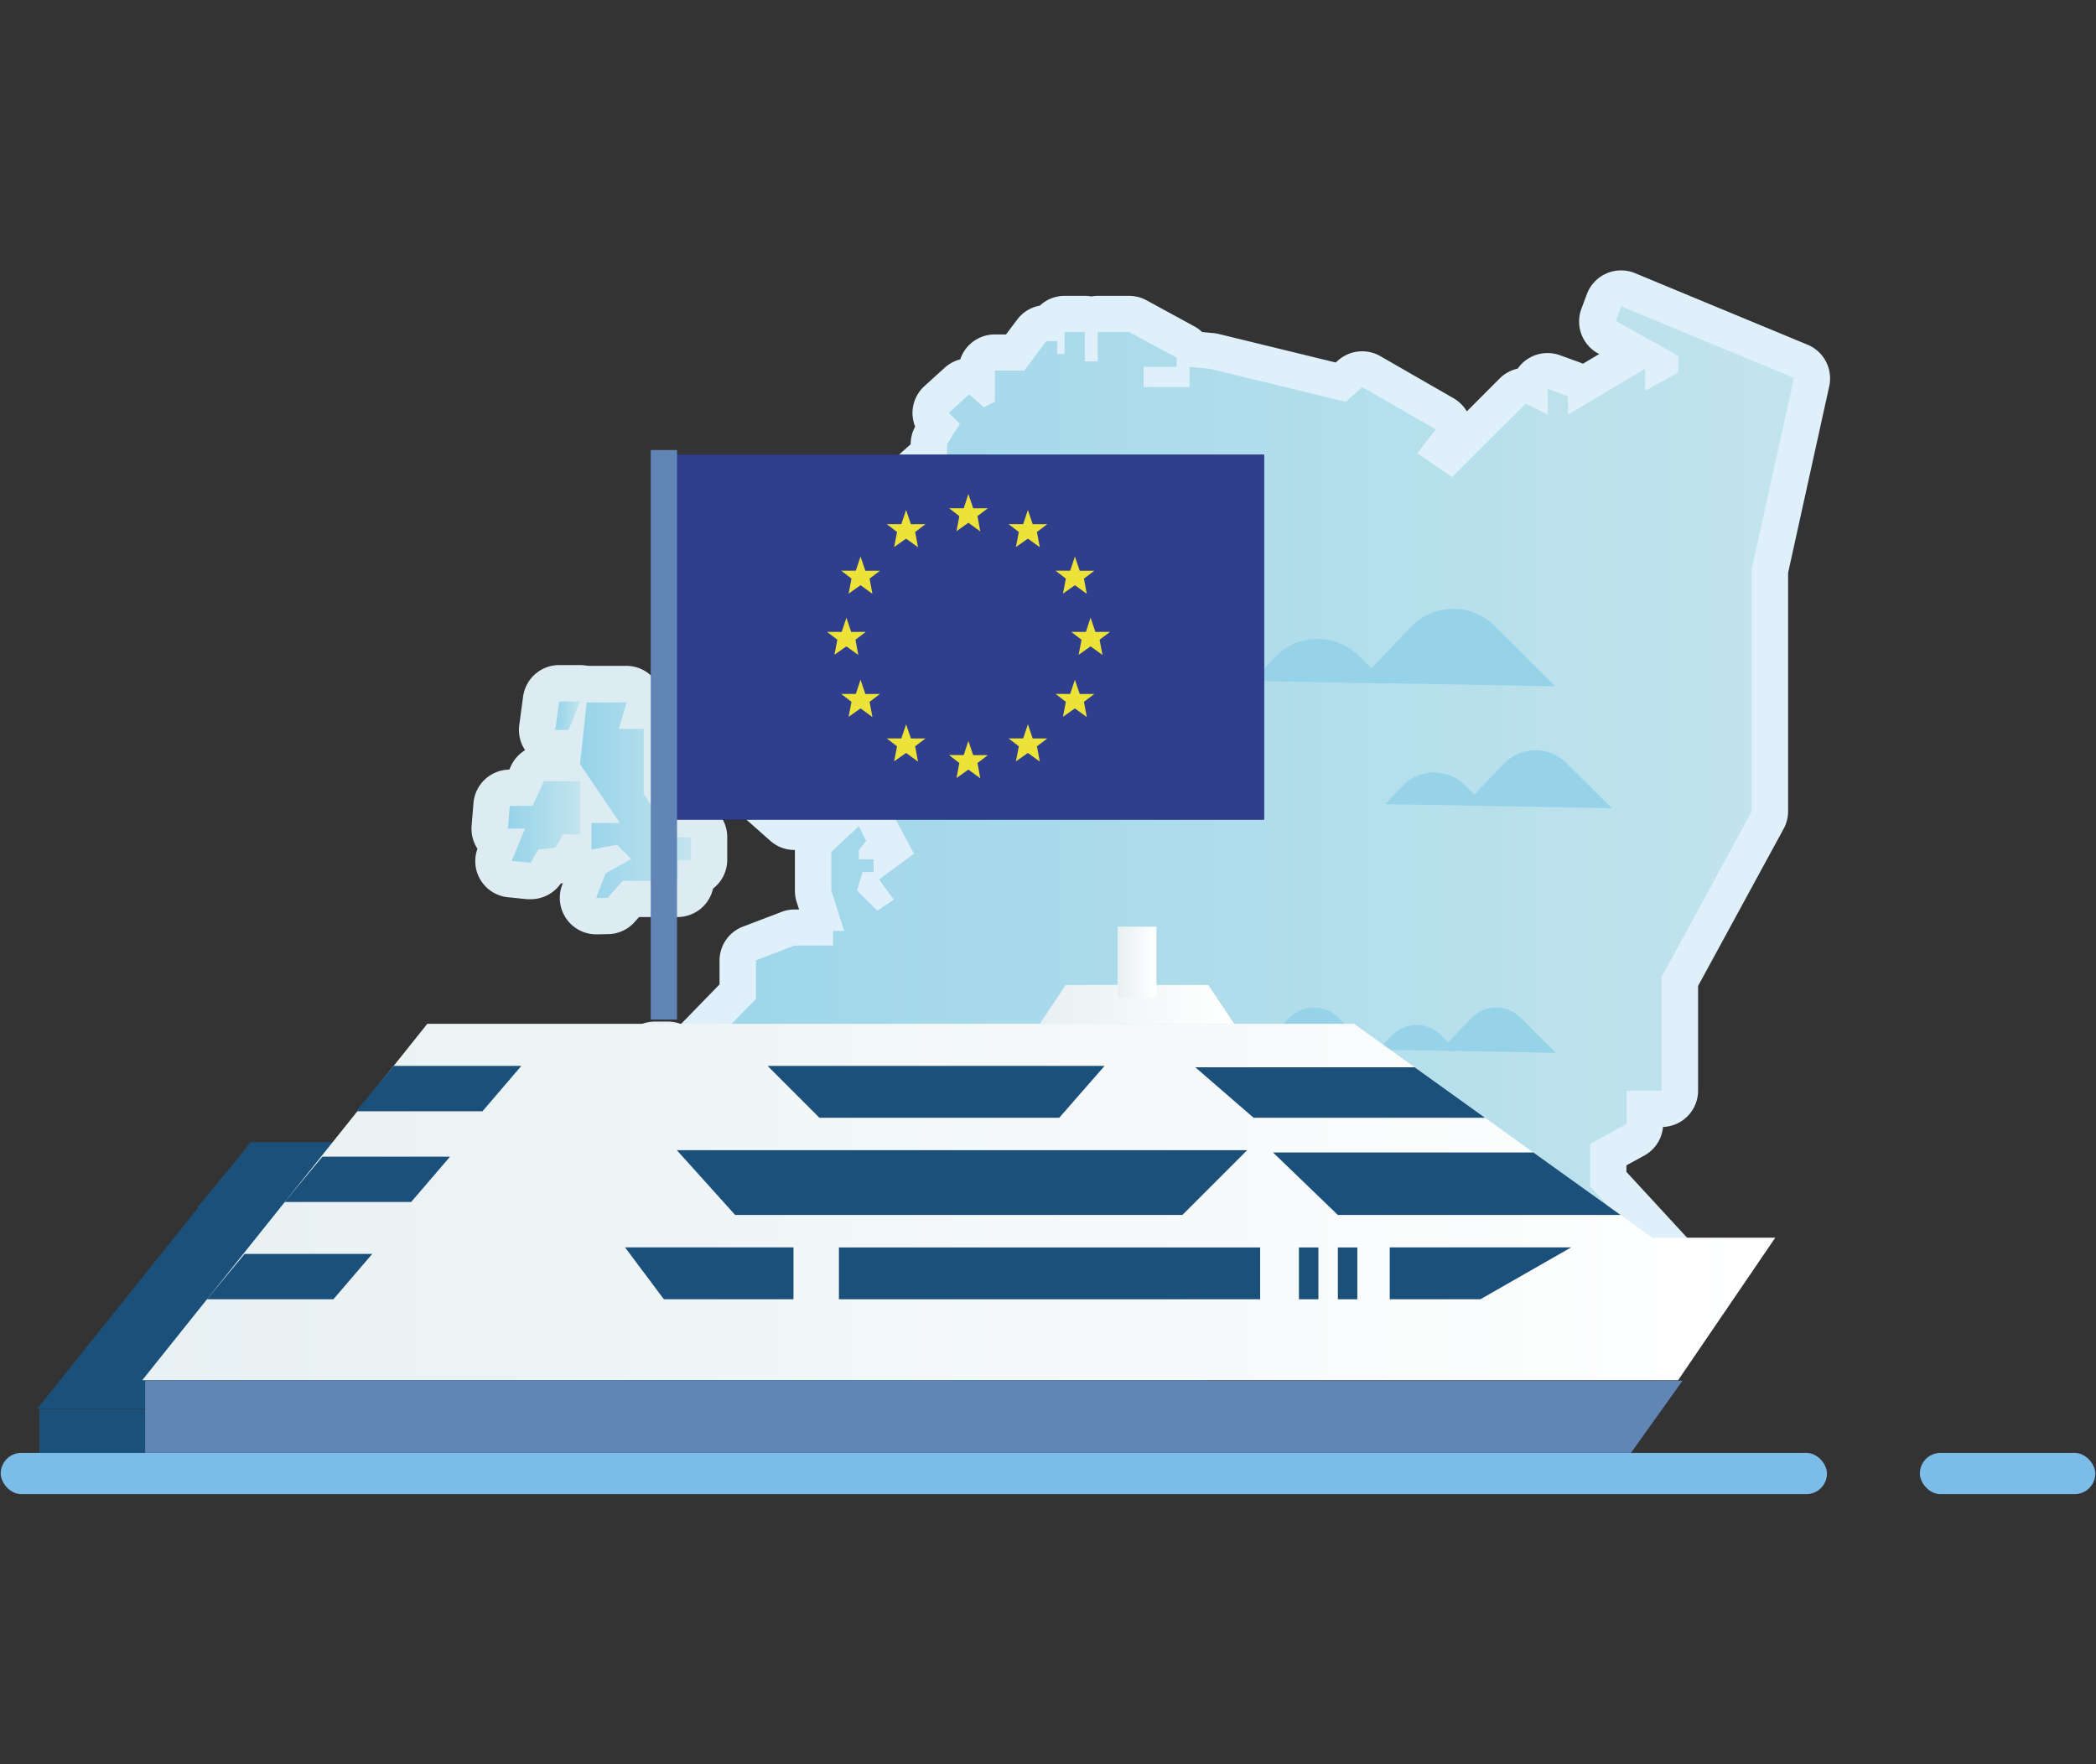 <svg xmlns="http://www.w3.org/2000/svg" xmlns:xlink="http://www.w3.org/1999/xlink" viewBox="0 0 322 271">
  <rect x="0" y="0" width="322" height="271" fill="#333333" stroke="none"/>
  <defs>
    <linearGradient id="a" data-name="未命名漸層 49" x1="85.31" y1="109.95" x2="89.11" y2="109.95" gradientUnits="userSpaceOnUse">
      <stop offset="0" stop-color="#96d3e9"/>
      <stop offset="0.99" stop-color="#c2e4ed"/>
    </linearGradient>
    <linearGradient id="b" x1="75.78" y1="130.73" x2="275.6" y2="130.73" xlink:href="#a"/>
    <linearGradient id="c" x1="89.11" y1="122.93" x2="106.17" y2="122.93" xlink:href="#a"/>
    <linearGradient id="d" x1="78.02" y1="126.28" x2="89.11" y2="126.28" xlink:href="#a"/>
    <linearGradient id="e" x1="8683.62" y1="155.38" x2="8683.62" y2="143.51" gradientTransform="matrix(-1, -0.02, -0.02, 1, 8909.29, 80.03)" xlink:href="#a"/>
    <linearGradient id="f" x1="8704.68" y1="155.38" x2="8704.68" y2="143.51" gradientTransform="matrix(-1, -0.02, -0.02, 1, 8909.29, 80.03)" xlink:href="#a"/>
    <linearGradient id="g" x1="8670.75" y1="181.21" x2="8670.75" y2="172.34" gradientTransform="matrix(-1, -0.02, -0.02, 1, 8909.29, 80.03)" xlink:href="#a"/>
    <linearGradient id="h" x1="8686.5" y1="181.21" x2="8686.5" y2="172.34" gradientTransform="matrix(-1, -0.02, -0.02, 1, 8909.29, 80.03)" xlink:href="#a"/>
    <linearGradient id="i" x1="8704.16" y1="224.16" x2="8704.16" y2="217.23" gradientTransform="matrix(-1, -0.02, -0.02, 1, 8909.29, 80.03)" xlink:href="#a"/>
    <linearGradient id="j" x1="8716.47" y1="224.16" x2="8716.47" y2="217.23" gradientTransform="matrix(-1, -0.02, -0.02, 1, 8909.29, 80.03)" xlink:href="#a"/>
    <linearGradient id="k" x1="8676.25" y1="223.65" x2="8676.25" y2="216.72" gradientTransform="matrix(-1, -0.02, -0.02, 1, 8909.29, 80.03)" xlink:href="#a"/>
    <linearGradient id="l" x1="8688.56" y1="223.65" x2="8688.56" y2="216.72" gradientTransform="matrix(-1, -0.02, -0.02, 1, 8909.29, 80.03)" xlink:href="#a"/>
    <linearGradient id="m" data-name="未命名漸層 33" x1="21.85" y1="184.66" x2="272.73" y2="184.66" gradientUnits="userSpaceOnUse">
      <stop offset="0" stop-color="#e7f0f2"/>
      <stop offset="0.99" stop-color="#fff"/>
    </linearGradient>
    <linearGradient id="n" x1="159.74" y1="154.31" x2="189.6" y2="154.31" xlink:href="#m"/>
    <linearGradient id="o" x1="171.68" y1="147.84" x2="177.66" y2="147.84" gradientTransform="translate(349.34 295.67) rotate(180)" xlink:href="#m"/>
    <clipPath id="p">
      <rect x="102.18" y="69.85" width="92.01" height="56.06" fill="#1f2b60"/>
    </clipPath>
  </defs>
  
  <g>
    <g>
      <g>
        <path d="M173.15,220a5.6,5.6,0,0,1-3.82-1.5l-4.23-3.95a5.59,5.59,0,0,1-.77-7.29l-1.54-1a6.14,6.14,0,0,1-1.19.39,5.74,5.74,0,0,1-.88,1.79l-3.95,5.37a5.61,5.61,0,0,1-4.51,2.27,5.52,5.52,0,0,1-2.49-.59l-1.7-.85a5.59,5.59,0,0,1-2.64-7.2l1-2.36a5.61,5.61,0,0,1-3.08-4.12L137,199.21a5.66,5.66,0,0,1-3.52-2.84l-3.52-6.85h-2l-4.11,3.29a5.65,5.65,0,0,1-3.5,1.23h-1a5.64,5.64,0,0,1-2,3.54l-6.52,5.31A5.49,5.49,0,0,1,111,204v4.51a5.6,5.6,0,0,1-5.6,5.59H105a5.58,5.58,0,0,1-5.25,3.67H95A5.59,5.59,0,0,1,90.46,220H85.38a5.57,5.57,0,0,1-4.52-2.3l-.59-.8h-2a5.59,5.59,0,0,1-5.59-5.59v-2.09a5.6,5.6,0,0,1-2.54-4.69V200.3a5.57,5.57,0,0,1,1.47-3.78l1.63-1.78v-3.46l-1-1.85a5.59,5.59,0,0,1,2.84-7.87l7-2.82a5.59,5.59,0,0,1,4.71.26,5.91,5.91,0,0,1,1-.1h4a5.59,5.59,0,0,1,4.44,2.2l.58-1.26-2.13-1.79a5.67,5.67,0,0,1-1.26-1.51H92.15A5.59,5.59,0,0,1,86.56,171v-5.36a5.6,5.6,0,0,1,5.59-5.6h3.46a5.58,5.58,0,0,1,5-3.1h2a5.47,5.47,0,0,1,2,.38l5.93-6.09v-3.66a5.58,5.58,0,0,1,3.6-5.22l5.93-2.26a5.62,5.62,0,0,1,2-.37h.69l-.38-1.18a5.68,5.68,0,0,1-.26-1.69v-5.93c0-.11,0-.22,0-.34h-.06a5.61,5.61,0,0,1-3.69-1.38l-4.51-4A5.61,5.61,0,0,1,112,121V110.83a5.65,5.65,0,0,1,.55-2.42,5.61,5.61,0,0,1,1.41-7.42L129.46,89.4V80.07a5.59,5.59,0,0,1,1.87-4.17l8.57-7.65v0a5.62,5.62,0,0,1,.69-2.7,5.81,5.81,0,0,1-.41-2.23,5.63,5.63,0,0,1,1.83-4l3.11-2.82a5.58,5.58,0,0,1,2.4-1.29,5.58,5.58,0,0,1,5.31-3.83h1.72l1.71-2.28a5.6,5.6,0,0,1,3.49-2.15,5.54,5.54,0,0,1,3.8-1.5h3.11a5.36,5.36,0,0,1,1,.09,5.33,5.33,0,0,1,1-.09h4.8a5.55,5.55,0,0,1,2.65.67l7.34,4a5.38,5.38,0,0,1,1.22.89l1.72.16a5.69,5.69,0,0,1,.81.13l18,4.39.35-.31a5.6,5.6,0,0,1,6.5-.67l11.29,6.49a5.59,5.59,0,0,1,2,2l5.06-5.07a5.57,5.57,0,0,1,2.76-1.5,5.55,5.55,0,0,1,4.58-2.39,5.73,5.73,0,0,1,1.91.33l3.11,1.13.42.18,2.5-1.49-.23-.12a5.6,5.6,0,0,1-2.5-6.85l.84-2.25a5.61,5.61,0,0,1,7.38-3.21l26.53,11a5.61,5.61,0,0,1,3.32,6.37L274.7,88v36.64a5.63,5.63,0,0,1-.68,2.67l-13.15,24.16v16.07a5.59,5.59,0,0,1-5.39,5.59,5.56,5.56,0,0,1-2.87,4.39l-2.75,1.51v1l11.79,12.79a5.59,5.59,0,0,1,1,6l-2.54,5.93a5.58,5.58,0,0,1-3.32,3.08,5.38,5.38,0,0,1-1.81.31,5.64,5.64,0,0,1-2.71-.7l-9.46-5.23h-6.18a5.52,5.52,0,0,1-2.91-.82l-5.09-3.1a5.61,5.61,0,0,1-2.67-4.78v-2.43L213.39,186a5.6,5.6,0,0,1-3.46-5.81l-4.2,1.2a5.36,5.36,0,0,1-1.54.22H197.7a4.91,4.91,0,0,1-.86-.07l-3.7,7.77.11.15a5.58,5.58,0,0,1-1.06,7.55l-5.93,4.8a5.57,5.57,0,0,1-3.51,1.25,5.69,5.69,0,0,1-2.61-.64l1.46,1.26a5.59,5.59,0,0,1,.84,7.55l-4.79,6.49a5.59,5.59,0,0,1-4,2.25Z" fill="#dff0fa"/>
        <path d="M91.58,143.54a5.6,5.6,0,0,1-5.21-7.6l.56-1.45a5.6,5.6,0,0,1-1.66-4v-4.08a5.52,5.52,0,0,1,1-3.23l-1.81-2.68a5.6,5.6,0,0,1-.93-3.73l1-9.48a5.58,5.58,0,0,1,5.56-5h6.12a5.59,5.59,0,0,1,5.55,4.91,5.58,5.58,0,0,1,2.67,4.76v8.26l1.81,2.78a5.59,5.59,0,0,1,5.48,5.59v3.5a5.55,5.55,0,0,1-2.18,4.42,5.58,5.58,0,0,1-5.45,4.37H98.18l-.67.75a5.57,5.57,0,0,1-4.18,1.88Z" fill="#ddecf3"/>
        <path d="M85.31,117.73a5.6,5.6,0,0,1-5.54-6.33l.59-4.38a5.6,5.6,0,0,1,5.54-4.85h3.21a5.59,5.59,0,0,1,5.19,7.67l-1.75,4.37a5.59,5.59,0,0,1-5.19,3.52Z" fill="#ddecf3"/>
        <polygon points="89.11 107.76 87.36 112.14 85.31 112.14 85.9 107.76 89.11 107.76" fill="url(#a)"/>
        <path d="M81.52,138.14l-.55,0-2.92-.3a5.57,5.57,0,0,1-4.7-7.45,5.63,5.63,0,0,1-.9-3.53l.29-3.5a5.6,5.6,0,0,1,5.5-5.13l.25-.54a5.58,5.58,0,0,1,5.07-3.25h5.55A5.59,5.59,0,0,1,94.7,120v8.17a5.58,5.58,0,0,1-5,5.56,5.6,5.6,0,0,1-3.55,2A5.6,5.6,0,0,1,81.52,138.14Z" fill="#ddecf3"/>
        <g>
          <polygon points="255.28 167.56 249.91 167.56 249.91 172.64 244.27 175.75 244.27 182.24 257.54 196.63 255 202.56 244.27 196.63 236.65 196.63 231.57 193.53 231.57 187.32 215.48 180.82 219.15 174.33 216.61 171.51 218.87 169.54 212.1 169.54 212.1 173.77 204.19 176.03 197.7 176.03 197.7 172.08 195.16 172.08 186.7 189.86 188.67 192.68 182.75 197.48 180.21 195.22 175.41 195.22 175.41 199.45 173.15 199.45 173.15 196.35 171.74 196.35 171.74 202.56 177.95 207.92 173.15 214.41 168.92 210.46 171.17 207.35 171.17 205.1 163.55 200.02 163.55 192.68 149.16 184.78 149.16 178.57 140.41 178.57 140.41 185.91 160.45 199.17 160.45 201.15 157.91 201.15 157.34 198.89 154.52 198.32 154.52 202.56 156.22 205.1 152.26 210.46 150.57 209.61 152.26 205.66 152.26 200.02 148.88 200.02 148.88 196.63 138.44 193.81 133.35 183.93 126.02 183.93 120.37 188.44 113.88 188.44 113.88 193.24 103.16 201.99 103.16 203.97 105.42 203.97 105.42 208.48 99.77 208.48 99.77 212.15 90.46 212.15 90.46 214.41 85.38 214.41 83.12 211.31 78.32 211.31 78.32 204.53 75.78 204.53 75.78 200.3 78.89 196.91 78.89 189.86 77.19 186.75 84.25 183.93 85.94 186.75 87.92 186.75 87.92 184.49 91.87 184.49 91.87 187.03 99.77 187.03 103.72 178.28 98.36 173.77 98.36 170.95 92.15 170.95 92.15 165.59 100.62 165.59 100.62 162.48 102.59 162.48 102.59 164.17 105.7 164.17 116.14 153.45 116.14 147.52 122.07 145.26 127.99 145.26 127.99 143.01 129.69 143.01 127.71 136.8 127.71 130.87 131.94 126.92 133.07 129.18 131.94 130.59 131.94 132 134.2 132 134.2 133.97 132.51 133.97 131.66 136.8 134.77 139.9 137.31 138.21 135.05 135.1 140.41 131.15 133.92 119.02 128.84 119.02 122.07 124.94 117.55 120.99 117.55 110.83 120.09 109.99 119.81 107.45 117.27 105.47 135.05 92.2 135.05 80.07 145.49 70.76 145.49 68.22 147.47 65.11 145.77 63.42 148.88 60.6 151.14 62.57 152.83 61.73 152.83 56.93 157.34 56.93 160.73 52.41 162.43 52.41 162.43 54.39 163.55 54.39 163.55 51 166.66 51 166.66 55.52 168.63 55.52 168.63 51 173.43 51 180.77 54.95 180.77 56.36 175.69 56.36 175.69 59.47 182.75 59.47 182.75 56.36 185.85 56.65 206.74 61.73 209.28 59.47 220.56 65.96 217.74 69.63 223.1 73.3 234.39 62.01 237.78 63.7 237.78 59.75 240.88 60.88 240.88 63.7 252.74 56.65 252.74 60.03 257.82 57.21 257.82 54.67 248.22 49.31 249.07 47.05 275.6 58.06 269.11 87.41 269.11 124.66 255.28 150.06 255.28 167.56" fill="url(#b)"/>
          <polygon points="90.13 107.91 96.25 107.91 95.08 111.99 98.88 111.99 98.88 121.91 103.25 128.62 106.17 128.62 106.17 132.12 104.13 132.12 104.13 135.32 95.67 135.32 93.33 137.95 91.58 137.95 93.04 134.16 96.98 131.97 94.79 129.78 90.86 130.51 90.86 126.43 95.23 126.43 89.11 117.39 90.13 107.91" fill="url(#c)"/>
          <polygon points="83.56 120.01 81.81 123.8 78.31 123.8 78.02 127.3 80.65 127.3 78.61 132.26 81.52 132.55 82.69 130.51 85.31 130.22 86.48 128.18 89.11 128.18 89.11 120.01 83.56 120.01" fill="url(#d)"/>
        </g>
      </g>
      <g>
        <path d="M238.93,105.44l-9.32-9.29a9,9,0,0,0-12.85.16l-8.18,8.57" fill="url(#e)"/>
        <path d="M213,105l-4.25-4.24a9,9,0,0,0-12.85.16l-3.53,3.7" fill="url(#f)"/>
      </g>
      <g>
        <path d="M247.63,124.16l-7-6.94a6.71,6.71,0,0,0-9.61.12l-6.12,6.41" fill="url(#g)"/>
        <path d="M228.24,123.81l-3.17-3.17a6.73,6.73,0,0,0-9.62.12l-2.64,2.77" fill="url(#h)"/>
      </g>
      <g>
        <path d="M211,161.74l-5.45-5.43a5.26,5.26,0,0,0-7.51.09l-4.78,5" fill="url(#i)"/>
        <path d="M195.89,161.46,193.41,159a5.27,5.27,0,0,0-7.52.09l-2.06,2.17" fill="url(#j)"/>
      </g>
      <g>
        <path d="M239,161.74l-5.44-5.43a5.27,5.27,0,0,0-7.52.09l-4.78,5" fill="url(#k)"/>
        <path d="M223.81,161.46,221.33,159a5.26,5.26,0,0,0-7.51.09l-2.07,2.17" fill="url(#l)"/>
      </g>
    </g>
    <g>
      <g>
        <polygon points="179.3 200.05 145.03 175.47 38.49 175.47 5.7 216.44 182.28 216.44 193.46 200.05 179.3 200.05" fill="#1b507b"/>
        <polygon points="152 180.46 126.77 180.46 133.48 186.27 160.09 186.27 152 180.46" fill="#1b507b"/>
        <polygon points="165.65 190.26 135.72 190.26 143.17 197.45 175.67 197.45 165.65 190.26" fill="#1b507b"/>
        <polygon points="116.34 180.31 111.13 186.27 83.56 186.27 77.6 180.31 116.34 180.31" fill="#1b507b"/>
        <polygon points="132.74 190 125.28 197.45 73.88 197.45 67.17 190 132.74 190" fill="#1b507b"/>
        <polygon points="169.99 201.17 149.13 201.17 149.13 207.13 159.56 207.13 169.99 201.17" fill="#1b507b"/>
        <rect x="143.17" y="201.17" width="2.24" height="5.96" transform="translate(288.57 408.3) rotate(-180)" fill="#1b507b"/>
        <rect x="138.7" y="201.17" width="2.24" height="5.96" transform="translate(279.63 408.3) rotate(-180)" fill="#1b507b"/>
        <rect x="85.8" y="201.17" width="48.43" height="5.96" transform="translate(220.02 408.3) rotate(-180)" fill="#1b507b"/>
        <polygon points="65.68 207.13 80.58 207.13 80.58 201.17 61.21 201.17 65.68 207.13" fill="#1b507b"/>
        <polygon points="34.61 180.31 49.29 180.31 44.82 185.53 30.28 185.53 34.61 180.31" fill="#1b507b"/>
        <polygon points="26.42 190.74 41.09 190.74 36.62 195.96 22.08 195.96 26.42 190.74" fill="#1b507b"/>
        <polygon points="17.48 201.92 32.15 201.92 27.68 207.13 13.14 207.13 17.48 201.92" fill="#1b507b"/>
        <polygon points="108.89 175.47 131.25 175.47 128.26 171 111.87 171 108.89 175.47" fill="#1b507b"/>
        <rect x="117.83" y="164.3" width="4.47" height="8.2" transform="translate(240.14 336.79) rotate(-180)" fill="#1b507b"/>
      </g>
      <polygon points="6.04 216.49 6.04 224.8 176.86 224.8 182.79 216.49 6.04 216.49" fill="#1b507b"/>
    </g>
    <line x1="62.83" y1="175.47" x2="31.59" y2="216.49" fill="none" stroke="#1b507b" stroke-miterlimit="10" stroke-width="1.19"/>
    <rect x="0.11" y="223.2" width="280.56" height="6.34" rx="3.17" ry="3.17" fill="#7cbce8"/>
    <rect x="294.94" y="223.2" width="26.95" height="6.34" rx="3.17" ry="3.17" fill="#7cbce8"/>
    <g>
      <g>
        <polygon points="253.82 190.14 208.02 157.28 65.65 157.28 21.85 212.04 257.8 212.04 272.73 190.14 253.82 190.14" fill="url(#m)"/>
        <polygon points="217.33 163.96 183.63 163.96 192.59 171.72 228.14 171.72 217.33 163.96" fill="#1b507b"/>
        <polygon points="235.57 177.05 195.57 177.05 205.53 186.65 248.96 186.65 235.57 177.05" fill="#1b507b"/>
        <polygon points="169.69 163.75 162.72 171.72 125.89 171.72 117.92 163.75 169.69 163.75" fill="#1b507b"/>
        <polygon points="191.59 176.7 181.64 186.65 112.94 186.65 103.98 176.7 191.59 176.7" fill="#1b507b"/>
        <polygon points="241.37 191.63 213.5 191.63 213.5 199.6 227.43 199.6 241.37 191.63" fill="#1b507b"/>
        <rect x="205.53" y="191.63" width="2.99" height="7.96" transform="translate(414.05 391.23) rotate(-180)" fill="#1b507b"/>
        <rect x="199.56" y="191.63" width="2.99" height="7.96" transform="translate(402.1 391.23) rotate(-180)" fill="#1b507b"/>
        <rect x="128.87" y="191.63" width="64.71" height="7.96" transform="translate(322.46 391.23) rotate(-180)" fill="#1b507b"/>
        <polygon points="101.99 199.6 121.9 199.6 121.9 191.63 96.02 191.63 101.99 199.6" fill="#1b507b"/>
        <polygon points="60.48 163.75 80.09 163.75 74.12 170.72 54.69 170.72 60.48 163.75" fill="#1b507b"/>
        <polygon points="49.53 177.69 69.14 177.69 63.16 184.66 43.73 184.66 49.53 177.69" fill="#1b507b"/>
        <polygon points="37.58 192.63 57.19 192.63 51.22 199.6 31.79 199.6 37.58 192.63" fill="#1b507b"/>
        <polygon points="159.74 157.29 189.6 157.29 185.62 151.32 163.72 151.32 159.74 157.29" fill="url(#n)"/>
        <rect x="171.68" y="142.36" width="5.97" height="10.95" transform="translate(349.34 295.67) rotate(-180)" fill="url(#o)"/>
      </g>
      <polygon points="22.3 212.11 22.3 223.2 250.56 223.2 258.48 212.11 22.3 212.11" fill="#6186b6"/>
    </g>
    <g>
      <g>
        <g>
          <rect x="102.18" y="69.85" width="92.01" height="56.06" fill="#1f2b60"/>
          <g clip-path="url(#p)">
            <polygon points="194.19 125.91 102.19 125.91 102.19 69.84 194.19 69.84 194.19 125.91 194.19 125.91" fill="#2f3e8d"/>
          </g>
        </g>
        <polygon points="148.77 113.83 149.51 116.01 151.76 116.01 150.16 117.22 150.6 119.56 148.77 118.23 146.94 119.52 147.38 117.22 145.81 116 148.05 116 148.77 113.83 148.77 113.83" fill="#ede237"/>
        <polygon points="148.77 75.9 149.51 78.09 151.76 78.08 150.16 79.29 150.6 81.64 148.77 80.31 146.94 81.6 147.38 79.29 145.81 78.08 148.05 78.08 148.77 75.9 148.77 75.9" fill="#ede237"/>
        <polygon points="157.91 78.34 158.65 80.53 160.89 80.52 159.3 81.73 159.74 84.07 157.91 82.75 156.07 84.04 156.52 81.73 154.94 80.52 157.19 80.52 157.91 78.34 157.91 78.34" fill="#ede237"/>
        <polygon points="139.2 78.34 139.94 80.53 142.18 80.52 140.59 81.73 141.03 84.07 139.2 82.75 137.36 84.04 137.81 81.73 136.23 80.52 138.47 80.52 139.2 78.34 139.2 78.34" fill="#ede237"/>
        <polygon points="157.91 111.27 158.65 113.45 160.89 113.45 159.3 114.65 159.74 117 157.91 115.67 156.07 116.96 156.52 114.65 154.94 113.44 157.19 113.44 157.91 111.27 157.91 111.27" fill="#ede237"/>
        <polygon points="139.2 111.27 139.94 113.45 142.18 113.45 140.59 114.65 141.03 117 139.2 115.67 137.36 116.96 137.81 114.65 136.23 113.44 138.47 113.44 139.2 111.27 139.2 111.27" fill="#ede237"/>
        <polygon points="132.2 85.5 132.94 87.68 135.19 87.68 133.59 88.89 134.03 91.23 132.2 89.9 130.37 91.2 130.81 88.89 129.23 87.67 131.48 87.67 132.2 85.5 132.2 85.5" fill="#ede237"/>
        <polygon points="165.13 85.5 165.87 87.68 168.12 87.68 166.52 88.89 166.96 91.23 165.13 89.9 163.3 91.2 163.74 88.89 162.16 87.67 164.41 87.67 165.13 85.5 165.13 85.5" fill="#ede237"/>
        <polygon points="132.2 104.43 132.94 106.61 135.19 106.61 133.59 107.82 134.03 110.16 132.2 108.83 130.37 110.12 130.81 107.82 129.23 106.6 131.48 106.6 132.2 104.43 132.2 104.43" fill="#ede237"/>
        <polygon points="165.13 104.43 165.87 106.61 168.12 106.61 166.52 107.82 166.96 110.16 165.13 108.83 163.3 110.12 163.74 107.82 162.16 106.6 164.41 106.6 165.13 104.43 165.13 104.43" fill="#ede237"/>
        <polygon points="130.03 94.89 130.76 97.08 133.01 97.07 131.42 98.28 131.86 100.62 130.03 99.3 128.19 100.59 128.64 98.28 127.06 97.07 129.31 97.07 130.03 94.89 130.03 94.89" fill="#ede237"/>
        <polygon points="167.54 94.89 168.28 97.08 170.53 97.07 168.93 98.28 169.37 100.62 167.54 99.3 165.71 100.59 166.15 98.28 164.57 97.07 166.82 97.07 167.54 94.89 167.54 94.89" fill="#ede237"/>
      </g>
      <rect x="99.97" y="69.14" width="4.04" height="87.49" fill="#6186b6"/>
    </g>
  </g>
</svg>
